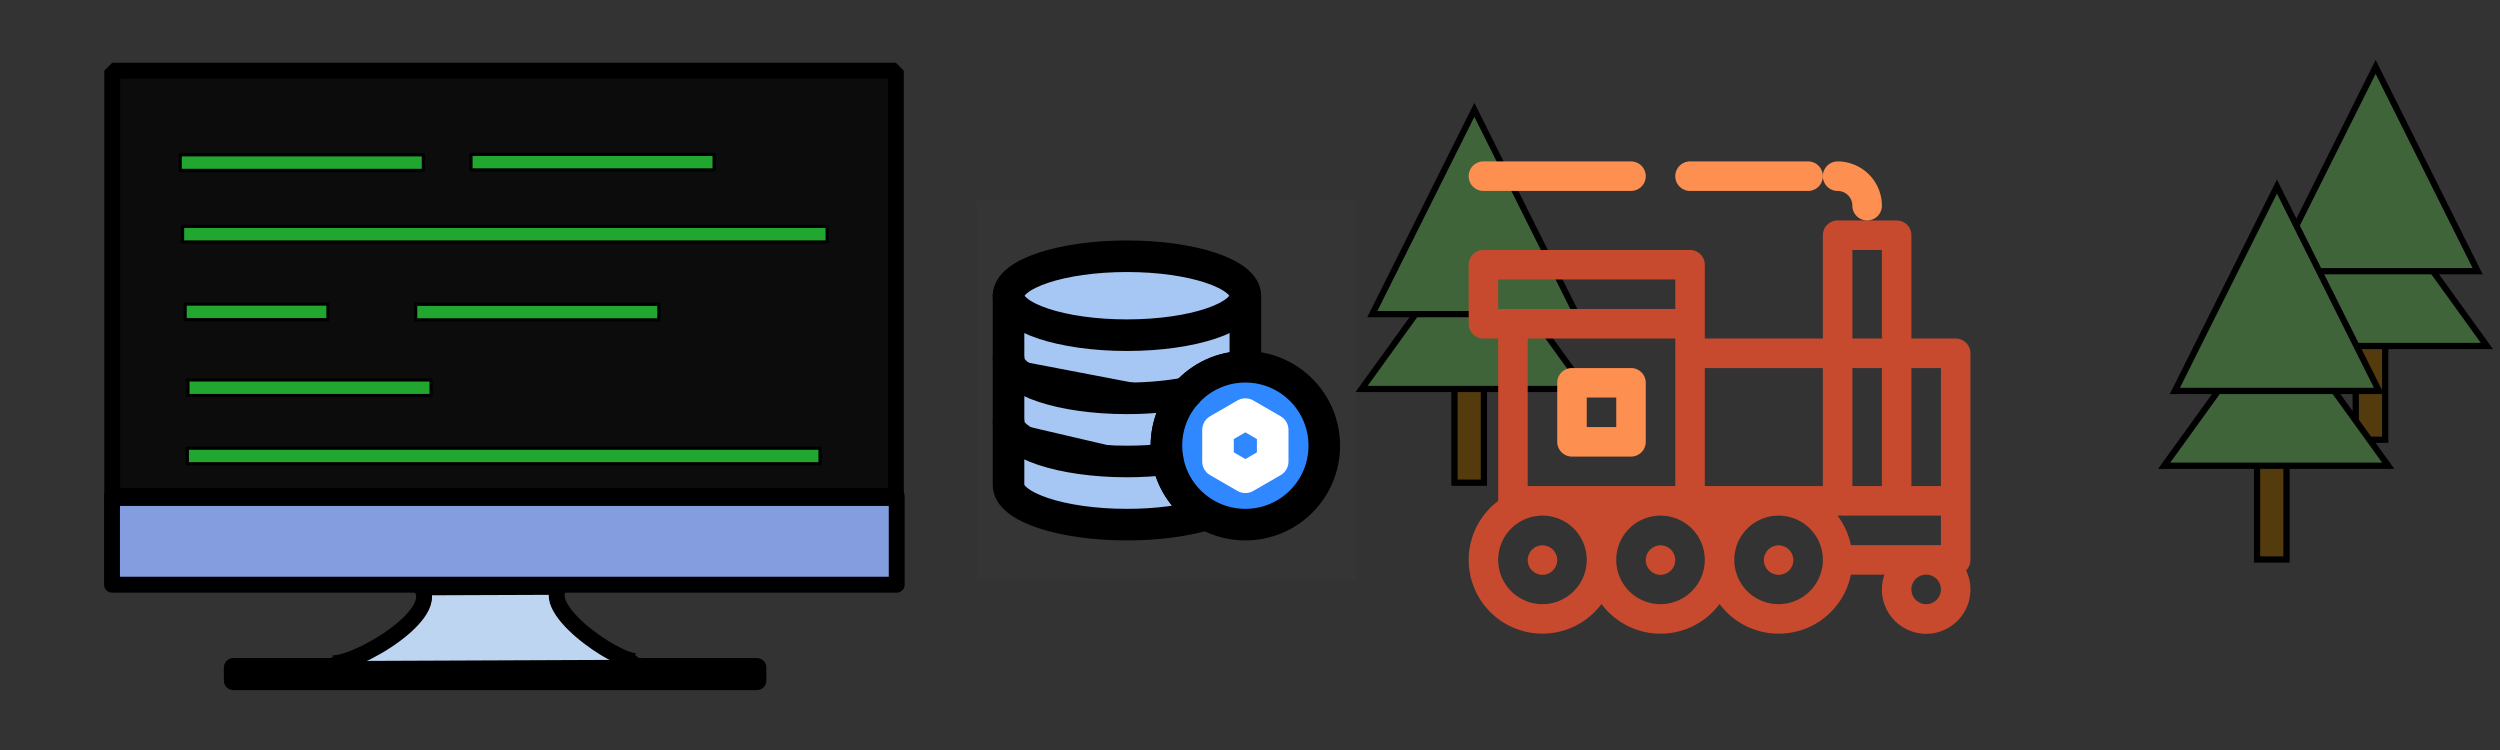 <?xml version="1.0" encoding="utf-8"?>
<svg viewBox="0 0 800 240" xmlns="http://www.w3.org/2000/svg">
  <rect x="0" y="0" width="800" height="240" fill="#333333" stroke="none"/>
  <style>
    .locomotive{
      animation: locomotiveAnim alternate 4s infinite;
      /*transform: translateY(-150%) translateX(25%) scale(2);*/
      /*transform: scale(2);*/
    }
    @keyframes  locomotiveAnim {
      from{
        transform: translateY(-150%) translateX(28%) scale(2);
      }
      to{
        transform: translateY(-150%) translateX(45%) scale(2);
      }
    }
  </style>
  <g transform="matrix(2.526, 0, 0, 2.526, -110.462, 88.455)" style="">
    <rect width="48" height="48" fill="white" fill-opacity="0.01" x="167.494" y="-9.556"/>
    <path d="M 201.494 2.444 L 201.494 10.444 L 201.494 11.444 C 198.539 11.444 195.883 12.726 194.052 14.764 C 192.461 16.534 191.494 18.876 191.494 21.444 C 191.494 22.023 191.543 22.59 191.637 23.142 C 192.152 26.148 194.008 28.697 196.568 30.148 C 193.905 30.953 190.371 31.444 186.494 31.444 C 178.209 31.444 171.494 29.205 171.494 26.444 L 171.494 18.444 L 171.494 10.444 L 171.494 2.444" stroke="#000000" stroke-width="4" stroke-linecap="round" stroke-linejoin="round" style="fill: rgb(166, 199, 243);"/>
    <path d="M 211.494 21.444 C 211.494 26.967 207.016 31.444 201.494 31.444 C 199.703 31.444 198.022 30.973 196.568 30.148 C 194.008 28.697 192.152 26.148 191.637 23.142 C 191.543 22.59 191.494 22.023 191.494 21.444 C 191.494 18.876 192.461 16.534 194.052 14.764 C 195.883 12.726 198.539 11.444 201.494 11.444 C 207.016 11.444 211.494 15.921 211.494 21.444 Z" fill="#2F88FF" stroke="#000000" stroke-width="4" stroke-linecap="round" stroke-linejoin="round"/>
    <path d="M 201.494 2.444 C 201.494 5.205 194.778 7.444 186.494 7.444 C 178.209 7.444 171.494 5.205 171.494 2.444 C 171.494 -0.318 178.209 -2.556 186.494 -2.556 C 194.778 -2.556 201.494 -0.318 201.494 2.444 Z" stroke="#000000" stroke-width="4" stroke-linecap="round" stroke-linejoin="round" style="fill: rgb(166, 199, 243);"/>
    <path d="M 171.494 18.444 C 171.494 21.205 178.209 23.444 186.494 23.444 C 188.301 23.444 190.033 23.337 191.637 23.142" stroke="#000000" stroke-width="4" stroke-linecap="round" stroke-linejoin="round"/>
    <path d="M 171.494 10.444 C 171.494 13.205 178.209 15.444 186.494 15.444 C 189.25 15.444 191.833 15.196 194.052 14.764" stroke="#000000" stroke-width="4" stroke-linecap="round" stroke-linejoin="round"/>
    <path d="M 201.494 17.444 L 204.958 19.444 L 204.958 23.444 L 201.494 25.444 L 198.03 23.444 L 198.03 19.444 L 201.494 17.444 Z" fill="#2F88FF" stroke="white" stroke-width="4" stroke-linecap="round" stroke-linejoin="round"/>
  </g>
  <g transform="matrix(1.017, 0, 0, 1.017, 2.686, -15.186)" style="">
    <rect x="32.603" y="171" width="246.907" height="27.908" style="stroke: rgb(0, 0, 0); stroke-linecap: round; stroke-miterlimit: 42; stroke-linejoin: round; fill: rgb(131, 157, 223); stroke-width: 5px;"/>
    <rect x="32.675" y="37.18" width="246.561" height="134.435" style="stroke: rgb(0, 0, 0); stroke-width: 5px; stroke-linecap: round; stroke-miterlimit: 16; stroke-linejoin: bevel; fill: rgba(0, 0, 0, 0.76);"/>
    <rect x="70.79" y="224.988" width="164.699" height="4.097" style="fill: rgb(216, 216, 216); stroke: rgb(0, 0, 0); stroke-width: 6px; stroke-linejoin: round;"/>
    <rect x="54.067" y="63.652" width="76.507" height="4.896" style="stroke-linejoin: round; stroke: rgb(0, 0, 0); fill: rgb(33, 166, 48); paint-order: fill;"/>
    <rect x="145.556" y="63.51" width="76.507" height="4.896" style="stroke-linejoin: round; stroke: rgb(0, 0, 0); fill: rgb(33, 166, 48); paint-order: fill;"/>
    <rect x="54.81" y="86.173" width="202.825" height="4.896" style="stroke-linejoin: round; stroke: rgb(0, 0, 0); fill: rgb(33, 166, 48); paint-order: fill;"/>
    <rect x="128.153" y="110.685" width="76.507" height="4.896" style="stroke-linejoin: round; stroke: rgb(0, 0, 0); fill: rgb(33, 166, 48); paint-order: fill;"/>
    <rect x="56.492" y="134.486" width="76.507" height="4.896" style="stroke-linejoin: round; stroke: rgb(0, 0, 0); fill: rgb(33, 166, 48); paint-order: fill;"/>
    <rect x="55.615" y="110.62" width="44.935" height="4.896" style="stroke-linejoin: round; stroke: rgb(0, 0, 0); fill: rgb(33, 166, 48); paint-order: fill;"/>
    <rect x="56.301" y="155.955" width="199.086" height="4.896" style="stroke-linejoin: round; stroke: rgb(0, 0, 0); fill: rgb(33, 166, 48); paint-order: fill;"/>
    <path style="stroke: rgb(0, 0, 0); fill: rgb(190, 213, 241); stroke-width: 5px;" d="M 100.288 222.94 C 103.68 227.35 137.012 209.147 129.786 199.753 L 173.46 199.587 C 166.956 207.536 195.973 226.262 199.026 222.53"/>
  </g>
  <g transform="matrix(1, 0, 0, 1, 101.985, -38.71)">
    <rect x="651.852" y="143.301" width="9.425" height="36.129" style="stroke: rgb(0, 0, 0); stroke-width: 2px; fill: rgb(83, 59, 13);"/>
    <path d="M 657.981 99.739 L 693.831 149.433 L 622.13 149.433 L 657.981 99.739 Z" style="stroke: rgb(0, 0, 0); stroke-width: 2px; fill: rgb(64, 100, 58);" />
    <path d="M 658.216 60.113 L 690.872 125.492 L 625.56 125.492 L 658.216 60.113 Z" style="stroke-width: 2px; stroke: rgb(0, 0, 0); fill: rgb(64, 100, 58);"/>
  </g>
  <g transform="matrix(1, 0, 0, 1, -186.424, -24.962)">
    <rect x="651.852" y="143.301" width="9.425" height="36.129" style="stroke: rgb(0, 0, 0); stroke-width: 2px; fill: rgb(83, 59, 13);"/>
    <path d="M 657.981 99.739 L 693.831 149.433 L 622.13 149.433 L 657.981 99.739 Z" style="stroke: rgb(0, 0, 0); stroke-width: 2px; fill: rgb(64, 100, 58);" />
    <path d="M 658.216 60.113 L 690.872 125.492 L 625.56 125.492 L 658.216 60.113 Z" style="stroke-width: 2px; stroke: rgb(0, 0, 0); fill: rgb(64, 100, 58);"/>
  </g>
  <g transform="matrix(1, 0, 0, 1, 70.4, -0.396)">
    <rect x="651.852" y="143.301" width="9.425" height="36.129" style="stroke: rgb(0, 0, 0); stroke-width: 2px; fill: rgb(83, 59, 13);"/>
    <path d="M 657.981 99.739 L 693.831 149.433 L 622.13 149.433 L 657.981 99.739 Z" style="stroke: rgb(0, 0, 0); stroke-width: 2px; fill: rgb(64, 100, 58);"/>
    <path d="M 658.216 60.113 L 690.872 125.492 L 625.56 125.492 L 658.216 60.113 Z" style="stroke-width: 2px; stroke: rgb(0, 0, 0); fill: rgb(64, 100, 58);"/>
  </g>
  <g class="locomotive" id="_05-Locomotive" data-name="05-Locomotive" transform="matrix(1.889, 0, 0, 1.889, 266.908, -387.536)" style="">
    <g id="Group_103" data-name="Group 103">
      <g id="Group_98" data-name="Group 98">
        <path id="Path_114" data-name="Path 114" d="M135,282.5H125a2.5,2.5,0,0,1-2.5-2.5V270a2.5,2.5,0,0,1,2.5-2.5h10a2.5,2.5,0,0,1,2.5,2.5v10A2.5,2.5,0,0,1,135,282.5Zm-7.5-5h5v-5h-5Z" fill="#fd8f50"/>
      </g>
      <g id="Group_99" data-name="Group 99">
        <path id="Path_115" data-name="Path 115" d="M190,262.5h-7.5V245a2.5,2.5,0,0,0-2.5-2.5H170a2.5,2.5,0,0,0-2.5,2.5v17.5h-20V250a2.5,2.5,0,0,0-2.5-2.5H110a2.5,2.5,0,0,0-2.5,2.5v10a2.5,2.5,0,0,0,2.5,2.5h2.5V290l0,.022A12.484,12.484,0,1,0,130,307.469a12.454,12.454,0,0,0,20,0,12.483,12.483,0,0,0,22.248-4.969h5.69a7.427,7.427,0,0,0-.438,2.5,7.5,7.5,0,1,0,14.26-3.227A2.487,2.487,0,0,0,192.5,300V265A2.5,2.5,0,0,0,190,262.5Zm-17.5,5h5v20h-5Zm-2.524,25H187.5v5H172.248A12.423,12.423,0,0,0,169.976,292.5Zm17.524-25v20h-5v-20Zm-15-20h5v15h-5Zm-5,20v20h-20v-20Zm-55-15h30v5h-30Zm5,35v-25h25v25Zm2.5,20a7.5,7.5,0,1,1,7.5-7.5A7.508,7.508,0,0,1,120,307.5Zm20,0a7.5,7.5,0,1,1,7.5-7.5A7.508,7.508,0,0,1,140,307.5Zm20,0a7.5,7.5,0,1,1,7.5-7.5A7.508,7.508,0,0,1,160,307.5Zm25,0a2.5,2.5,0,1,1,2.5-2.5A2.5,2.5,0,0,1,185,307.5Z" fill="#c74a2e"/>
        <circle id="Ellipse_62" data-name="Ellipse 62" cx="2.5" cy="2.5" r="2.5" transform="translate(117.5 297.532)" fill="#c74a2e"/>
        <circle id="Ellipse_63" data-name="Ellipse 63" cx="2.5" cy="2.5" r="2.5" transform="translate(137.5 297.532)" fill="#c74a2e"/>
        <circle id="Ellipse_64" data-name="Ellipse 64" cx="2.5" cy="2.5" r="2.5" transform="translate(157.5 297.532)" fill="#c74a2e"/>
      </g>
      <g id="Group_100" data-name="Group 100">
        <path id="Path_116" data-name="Path 116" d="M165,237.5H145a2.5,2.5,0,0,1,0-5h20a2.5,2.5,0,0,1,0,5Z" fill="#fd8f50"/>
      </g>
      <g id="Group_101" data-name="Group 101">
        <path id="Path_117" data-name="Path 117" d="M135,237.5H110a2.5,2.5,0,0,1,0-5h25a2.5,2.5,0,0,1,0,5Z" fill="#fd8f50"/>
      </g>
      <g id="Group_102" data-name="Group 102">
        <path id="Path_118" data-name="Path 118" d="M175,242.5a2.5,2.5,0,0,1-2.5-2.5,2.5,2.5,0,0,0-2.5-2.5,2.5,2.5,0,0,1,0-5,7.508,7.508,0,0,1,7.5,7.5A2.5,2.5,0,0,1,175,242.5Z" fill="#fd8f50"/>
      </g>
    </g>
  </g>
</svg>
